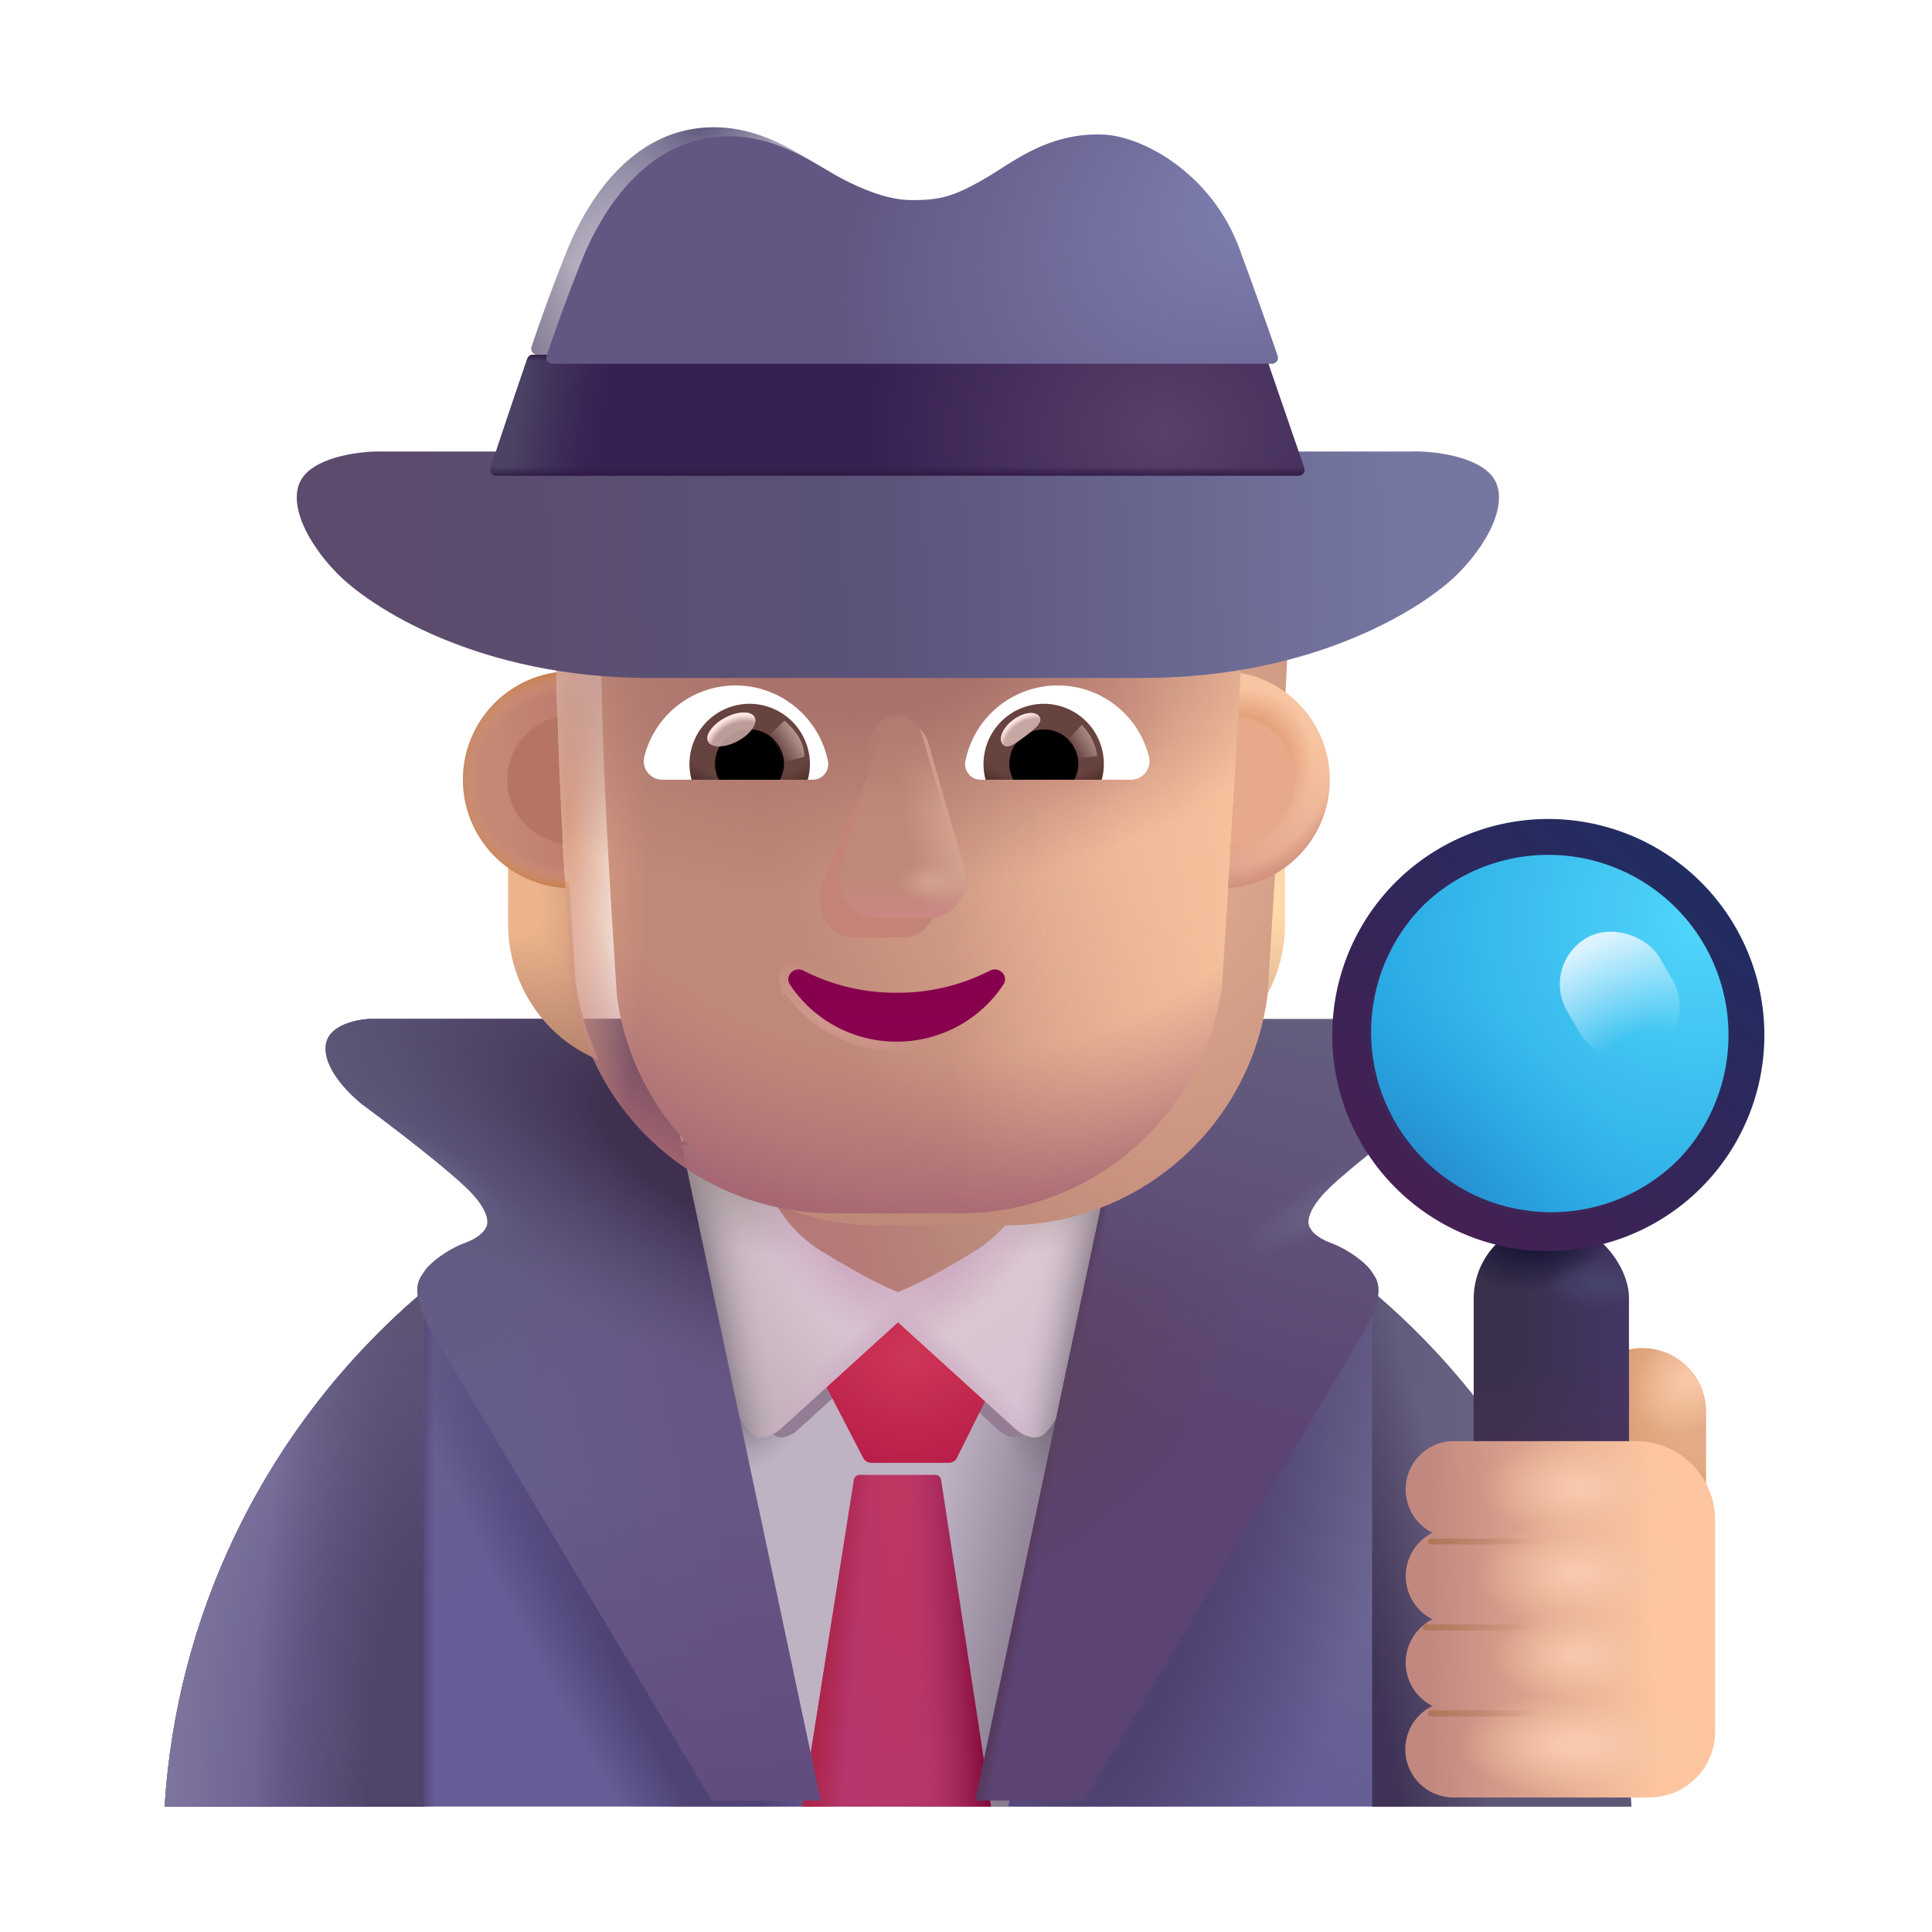 <svg xmlns="http://www.w3.org/2000/svg" width="32" height="32" fill="none" viewBox="0 0 32 32"><path fill="#655D95" d="M2.727 29.922h24.282c-.398-6.368-5.681-11.41-12.14-11.41-6.46 0-11.744 5.042-12.142 11.41Z"/><path fill="url(#a)" d="M2.727 29.922h24.282c-.398-6.368-5.681-11.41-12.14-11.41-6.46 0-11.744 5.042-12.142 11.41Z"/><path fill="url(#b)" d="M2.727 29.922h24.282c-.398-6.368-5.681-11.41-12.14-11.41-6.46 0-11.744 5.042-12.142 11.41Z"/><path fill="url(#c)" d="M2.727 29.922h24.282c-.398-6.368-5.681-11.41-12.14-11.41-6.46 0-11.744 5.042-12.142 11.41Z"/><path fill="url(#d)" d="M2.727 29.922h24.282c-.398-6.368-5.681-11.41-12.14-11.41-6.46 0-11.744 5.042-12.142 11.41Z"/><path fill="url(#e)" d="M2.727 29.922h24.282c-.398-6.368-5.681-11.41-12.14-11.41-6.46 0-11.744 5.042-12.142 11.41Z"/><path fill="#BEB2C3" d="m13.445 29.922-2.328-10.957 3.422-1.2 4.437 1.294-2.28 10.863h-3.25Z"/><path fill="url(#f)" d="m13.445 29.922-2.328-10.957 3.422-1.2 4.437 1.294-2.28 10.863h-3.25Z"/><path fill="url(#g)" d="m13.445 29.922-2.328-10.957 3.422-1.2 4.437 1.294-2.28 10.863h-3.25Z"/><path fill="url(#h)" d="m13.445 29.922-2.328-10.957 3.422-1.2 4.437 1.294-2.28 10.863h-3.25Z"/><g filter="url(#i)"><path fill="#927D95" d="m11.701 19.668.69 3.215c.1.438.278.746.407.869.128.123.325.01.407-.06l1.67-1.517 1.669 1.517c.082.07.28.183.408.06.128-.123.299-.415.4-.853l.696-3.231h-1.584l-1.59 2.116-1.588-2.116H11.7Z"/></g><path fill="url(#j)" d="M7.023 29.922H2.727a12.163 12.163 0 0 1 4.296-8.538v8.538Z"/><path fill="url(#k)" d="M7.023 29.922H2.727a12.163 12.163 0 0 1 4.296-8.538v8.538Z"/><path fill="url(#l)" d="M7.023 29.922H2.727a12.163 12.163 0 0 1 4.296-8.538v8.538Z"/><path fill="url(#m)" d="M22.727 29.922h4.296a12.163 12.163 0 0 0-4.296-8.538v8.538Z"/><path fill="url(#n)" d="M22.727 29.922h4.296a12.163 12.163 0 0 0-4.296-8.538v8.538Z"/><g filter="url(#o)"><path fill="url(#p)" d="m14.098 24.349-.692-1.334 1.453-1.351 1.453 1.351-.662 1.331a.15.15 0 0 1-.134.083h-1.284a.15.15 0 0 1-.134-.08Z"/></g><path fill="url(#q)" d="m13.289 29.922.854-5.408a.1.1 0 0 1 .098-.085h1.247a.1.1 0 0 1 .099.085l.827 5.408h-3.125Z"/><path fill="url(#r)" d="m13.289 29.922.854-5.408a.1.1 0 0 1 .098-.085h1.247a.1.1 0 0 1 .099.085l.827 5.408h-3.125Z"/><path fill="url(#s)" d="m13.289 29.922.854-5.408a.1.1 0 0 1 .098-.085h1.247a.1.1 0 0 1 .099.085l.827 5.408h-3.125Z"/><path fill="url(#t)" d="m11.972 22.726-.806-3.758h1.851l1.867 2.489v.433l-1.96 1.782c-.097.083-.327.214-.477.07-.15-.144-.357-.504-.475-1.016Z"/><path fill="url(#u)" d="m11.972 22.726-.806-3.758h1.851l1.867 2.489v.433l-1.96 1.782c-.097.083-.327.214-.477.07-.15-.144-.357-.504-.475-1.016Z"/><path fill="url(#v)" d="m11.972 22.726-.806-3.758h1.851l1.867 2.489v.433l-1.96 1.782c-.097.083-.327.214-.477.07-.15-.144-.357-.504-.475-1.016Z"/><path fill="url(#w)" d="m11.972 22.726-.806-3.758h1.851l1.867 2.489v.433l-1.96 1.782c-.097.083-.327.214-.477.07-.15-.144-.357-.504-.475-1.016Z"/><path fill="url(#x)" d="m11.972 22.726-.806-3.758h1.851l1.867 2.489v.433l-1.96 1.782c-.097.083-.327.214-.477.07-.15-.144-.357-.504-.475-1.016Z"/><path fill="#F7A936" d="m17.77 22.746.814-3.777h-1.852l-1.867 2.484v.437l1.96 1.782c.097.083.328.214.477.07.15-.144.35-.484.467-.996Z"/><path fill="url(#y)" d="m17.77 22.746.814-3.777h-1.852l-1.867 2.484v.437l1.96 1.782c.097.083.328.214.477.07.15-.144.35-.484.467-.996Z"/><path fill="url(#z)" d="m17.77 22.746.814-3.777h-1.852l-1.867 2.484v.437l1.96 1.782c.097.083.328.214.477.07.15-.144.35-.484.467-.996Z"/><path fill="url(#A)" d="m17.77 22.746.814-3.777h-1.852l-1.867 2.484v.437l1.96 1.782c.097.083.328.214.477.07.15-.144.35-.484.467-.996Z"/><path fill="url(#B)" d="m17.77 22.746.814-3.777h-1.852l-1.867 2.484v.437l1.96 1.782c.097.083.328.214.477.07.15-.144.35-.484.467-.996Z"/><path fill="url(#C)" d="m17.77 22.746.814-3.777h-1.852l-1.867 2.484v.437l1.96 1.782c.097.083.328.214.477.07.15-.144.35-.484.467-.996Z"/><g filter="url(#D)"><path fill="url(#E)" d="M12.625 19.547c.026.291.262.987.999 1.437.736.45 1.14.63 1.25.664.11-.034.515-.214 1.252-.664.736-.45.973-1.146.999-1.437h-4.5Z"/><path fill="url(#F)" d="M12.625 19.547c.026.291.262.987.999 1.437.736.45 1.14.63 1.25.664.11-.034.515-.214 1.252-.664.736-.45.973-1.146.999-1.437h-4.5Z"/></g><g filter="url(#G)"><path fill="url(#H)" d="m10.75 16.977 2.742 12.945h-1.797a1564.164 1564.164 0 0 1-4.625-7.734c-.422-.735-.219-.907-.14-1.032.078-.125.374-.36.671-.468.238-.088.328-.204.344-.25.057-.068.069-.3-.344-.688-.412-.387-1.307-1.068-1.703-1.36-.234-.187-.651-.609-.601-.984.05-.375.65-.435.765-.43h4.688Z"/><path fill="url(#I)" d="m10.75 16.977 2.742 12.945h-1.797a1564.164 1564.164 0 0 1-4.625-7.734c-.422-.735-.219-.907-.14-1.032.078-.125.374-.36.671-.468.238-.088.328-.204.344-.25.057-.068.069-.3-.344-.688-.412-.387-1.307-1.068-1.703-1.36-.234-.187-.651-.609-.601-.984.05-.375.65-.435.765-.43h4.688Z"/><path fill="url(#J)" d="m10.75 16.977 2.742 12.945h-1.797a1564.164 1564.164 0 0 1-4.625-7.734c-.422-.735-.219-.907-.14-1.032.078-.125.374-.36.671-.468.238-.088.328-.204.344-.25.057-.068.069-.3-.344-.688-.412-.387-1.307-1.068-1.703-1.36-.234-.187-.651-.609-.601-.984.05-.375.65-.435.765-.43h4.688Z"/><path fill="url(#K)" d="m10.75 16.977 2.742 12.945h-1.797a1564.164 1564.164 0 0 1-4.625-7.734c-.422-.735-.219-.907-.14-1.032.078-.125.374-.36.671-.468.238-.088.328-.204.344-.25.057-.068.069-.3-.344-.688-.412-.387-1.307-1.068-1.703-1.36-.234-.187-.651-.609-.601-.984.05-.375.65-.435.765-.43h4.688Z"/><path fill="url(#L)" d="m10.75 16.977 2.742 12.945h-1.797a1564.164 1564.164 0 0 1-4.625-7.734c-.422-.735-.219-.907-.14-1.032.078-.125.374-.36.671-.468.238-.088.328-.204.344-.25.057-.068.069-.3-.344-.688-.412-.387-1.307-1.068-1.703-1.36-.234-.187-.651-.609-.601-.984.05-.375.65-.435.765-.43h4.688Z"/></g><g filter="url(#M)"><path fill="url(#N)" d="m18.996 16.977-2.743 12.945h1.797c1.401-2.333 4.288-7.147 4.625-7.734.422-.735.219-.907.14-1.032-.077-.125-.374-.36-.671-.468-.237-.088-.328-.204-.344-.25-.057-.068-.069-.3.344-.688.413-.387 1.307-1.068 1.703-1.36.234-.187.652-.609.602-.984-.05-.375-.651-.435-.766-.43h-4.687Z"/><path fill="url(#O)" d="m18.996 16.977-2.743 12.945h1.797c1.401-2.333 4.288-7.147 4.625-7.734.422-.735.219-.907.14-1.032-.077-.125-.374-.36-.671-.468-.237-.088-.328-.204-.344-.25-.057-.068-.069-.3.344-.688.413-.387 1.307-1.068 1.703-1.36.234-.187.652-.609.602-.984-.05-.375-.651-.435-.766-.43h-4.687Z"/><path fill="url(#P)" d="m18.996 16.977-2.743 12.945h1.797c1.401-2.333 4.288-7.147 4.625-7.734.422-.735.219-.907.14-1.032-.077-.125-.374-.36-.671-.468-.237-.088-.328-.204-.344-.25-.057-.068-.069-.3.344-.688.413-.387 1.307-1.068 1.703-1.36.234-.187.652-.609.602-.984-.05-.375-.651-.435-.766-.43h-4.687Z"/><path fill="url(#Q)" d="m18.996 16.977-2.743 12.945h1.797c1.401-2.333 4.288-7.147 4.625-7.734.422-.735.219-.907.14-1.032-.077-.125-.374-.36-.671-.468-.237-.088-.328-.204-.344-.25-.057-.068-.069-.3.344-.688.413-.387 1.307-1.068 1.703-1.36.234-.187.652-.609.602-.984-.05-.375-.651-.435-.766-.43h-4.687Z"/></g><path fill="url(#R)" d="M27.203 22.328c.58 0 1.055.475 1.055 1.056V25.8h-2.111v-2.417a1.065 1.065 0 0 1 1.056-1.056Z"/><path fill="url(#S)" d="M27.203 22.328c.58 0 1.055.475 1.055 1.056V25.8h-2.111v-2.417a1.065 1.065 0 0 1 1.056-1.056Z"/><rect width="2.572" height="5.438" x="24.409" y="20.226" fill="url(#T)" rx="1.286"/><rect width="2.572" height="5.438" x="24.409" y="20.226" fill="url(#U)" rx="1.286"/><rect width="2.572" height="5.438" x="24.409" y="20.226" fill="url(#V)" rx="1.286"/><rect width="2.572" height="5.438" x="24.409" y="20.226" fill="url(#W)" rx="1.286"/><g filter="url(#X)"><circle cx="25.695" cy="17.093" r="3.078" fill="#3E2657"/></g><circle cx="25.695" cy="17.093" r="2.984" fill="url(#Y)"/><circle cx="25.695" cy="17.093" r="2.984" fill="url(#Z)"/><g filter="url(#aa)"><path fill="url(#ab)" fill-rule="evenodd" d="M25.695 20.672a3.578 3.578 0 1 0 0-7.157 3.578 3.578 0 0 0 0 7.157Zm0-.594a2.984 2.984 0 1 0 0-5.969 2.984 2.984 0 0 0 0 5.969Z" clip-rule="evenodd"/></g><rect width="1.769" height="2.205" x="25.512" y="15.977" fill="url(#ac)" rx=".885" transform="rotate(-30 25.512 15.977)"/><g filter="url(#ad)"><path fill="url(#ae)" d="M23.132 24.82c0-.439.355-.8.793-.8h3.023c.724 0 1.31.587 1.31 1.31v3.5c0 .603-.488 1.092-1.091 1.092h-3.242a.798.798 0 0 1-.349-1.516.802.802 0 0 1 0-1.435.802.802 0 0 1 0-1.434.802.802 0 0 1-.444-.718Z"/><path fill="url(#af)" d="M23.132 24.82c0-.439.355-.8.793-.8h3.023c.724 0 1.31.587 1.31 1.31v3.5c0 .603-.488 1.092-1.091 1.092h-3.242a.798.798 0 0 1-.349-1.516.802.802 0 0 1 0-1.435.802.802 0 0 1 0-1.434.802.802 0 0 1-.444-.718Z"/><path fill="url(#ag)" d="M23.132 24.82c0-.439.355-.8.793-.8h3.023c.724 0 1.31.587 1.31 1.31v3.5c0 .603-.488 1.092-1.091 1.092h-3.242a.798.798 0 0 1-.349-1.516.802.802 0 0 1 0-1.435.802.802 0 0 1 0-1.434.802.802 0 0 1-.444-.718Z"/><path fill="url(#ah)" d="M23.132 24.82c0-.439.355-.8.793-.8h3.023c.724 0 1.31.587 1.31 1.31v3.5c0 .603-.488 1.092-1.091 1.092h-3.242a.798.798 0 0 1-.349-1.516.802.802 0 0 1 0-1.435.802.802 0 0 1 0-1.434.802.802 0 0 1-.444-.718Z"/><path fill="url(#ai)" d="M23.132 24.82c0-.439.355-.8.793-.8h3.023c.724 0 1.31.587 1.31 1.31v3.5c0 .603-.488 1.092-1.091 1.092h-3.242a.798.798 0 0 1-.349-1.516.802.802 0 0 1 0-1.435.802.802 0 0 1 0-1.434.802.802 0 0 1-.444-.718Z"/></g><g filter="url(#aj)"><path stroke="url(#ak)" stroke-linecap="round" stroke-width=".1" d="M23.7 25.531h1.96"/></g><g filter="url(#al)"><path stroke="url(#am)" stroke-linecap="round" stroke-width=".1" d="M23.614 26.955h1.962"/></g><g filter="url(#an)"><path stroke="url(#ao)" stroke-linecap="round" stroke-width=".1" d="M23.7 28.38h1.96"/></g><path fill="url(#ap)" d="M20.275 14.606a1.83 1.83 0 0 0 1.009-.345v1.04c0 .996-.594 1.883-1.496 2.252.19-.405.32-.846.386-1.317l.1-1.63Z"/><path fill="url(#aq)" d="M9.428 14.606a1.83 1.83 0 0 1-1.01-.345v1.04c0 .996.594 1.883 1.497 2.252a4.56 4.56 0 0 1-.386-1.317l-.101-1.63Z"/><path fill="url(#ar)" d="M9.428 14.606a1.83 1.83 0 0 1-1.01-.345v1.04c0 .996.594 1.883 1.497 2.252a4.56 4.56 0 0 1-.386-1.317l-.101-1.63Z"/><path fill="url(#as)" d="M9.428 14.606a1.83 1.83 0 0 1-1.01-.345v1.04c0 .996.594 1.883 1.497 2.252a4.56 4.56 0 0 1-.386-1.317l-.101-1.63Z"/><g filter="url(#at)"><path fill="url(#au)" d="M9.468 16.296a4.369 4.369 0 0 0 4.335 3.8h2.105a4.369 4.369 0 0 0 4.335-3.8c.132-2.101.264-4.195.362-6.295a1.617 1.617 0 0 0-1.538-1.598h-1.563a2.703 2.703 0 0 1-2.467-1.61.74.74 0 0 0-.687-.466h-1.42c-2.059 0-3.727 1.687-3.727 3.77 0 2.076.13 4.118.265 6.199Z"/></g><path fill="url(#av)" d="M9.468 16.296a4.369 4.369 0 0 0 4.335 3.8h2.105a4.369 4.369 0 0 0 4.335-3.8c.132-2.101.264-4.195.362-6.295a1.617 1.617 0 0 0-1.538-1.598h-1.563a2.703 2.703 0 0 1-2.467-1.61.74.74 0 0 0-.687-.466h-1.42c-2.059 0-3.727 1.687-3.727 3.77 0 2.076.13 4.118.265 6.199Z"/><path fill="url(#aw)" d="M9.468 16.296a4.369 4.369 0 0 0 4.335 3.8h2.105a4.369 4.369 0 0 0 4.335-3.8c.132-2.101.264-4.195.362-6.295a1.617 1.617 0 0 0-1.538-1.598h-1.563a2.703 2.703 0 0 1-2.467-1.61.74.74 0 0 0-.687-.466h-1.42c-2.059 0-3.727 1.687-3.727 3.77 0 2.076.13 4.118.265 6.199Z"/><path fill="url(#ax)" d="M9.468 16.296a4.369 4.369 0 0 0 4.335 3.8h2.105a4.369 4.369 0 0 0 4.335-3.8c.132-2.101.264-4.195.362-6.295a1.617 1.617 0 0 0-1.538-1.598h-1.563a2.703 2.703 0 0 1-2.467-1.61.74.74 0 0 0-.687-.466h-1.42c-2.059 0-3.727 1.687-3.727 3.77 0 2.076.13 4.118.265 6.199Z"/><path fill="url(#ay)" d="M9.468 16.296a4.369 4.369 0 0 0 4.335 3.8h2.105a4.369 4.369 0 0 0 4.335-3.8c.132-2.101.264-4.195.362-6.295a1.617 1.617 0 0 0-1.538-1.598h-1.563a2.703 2.703 0 0 1-2.467-1.61.74.74 0 0 0-.687-.466h-1.42c-2.059 0-3.727 1.687-3.727 3.77 0 2.076.13 4.118.265 6.199Z"/><path fill="url(#az)" d="M9.468 16.296a4.369 4.369 0 0 0 4.335 3.8h2.105a4.369 4.369 0 0 0 4.335-3.8c.132-2.101.264-4.195.362-6.295a1.617 1.617 0 0 0-1.538-1.598h-1.563a2.703 2.703 0 0 1-2.467-1.61.74.74 0 0 0-.687-.466h-1.42c-2.059 0-3.727 1.687-3.727 3.77 0 2.076.13 4.118.265 6.199Z"/><path fill="url(#aA)" d="M9.468 16.296a4.369 4.369 0 0 0 4.335 3.8h2.105a4.369 4.369 0 0 0 4.335-3.8c.132-2.101.264-4.195.362-6.295a1.617 1.617 0 0 0-1.538-1.598h-1.563a2.703 2.703 0 0 1-2.467-1.61.74.74 0 0 0-.687-.466h-1.42c-2.059 0-3.727 1.687-3.727 3.77 0 2.076.13 4.118.265 6.199Z"/><path fill="url(#aB)" d="M9.468 16.296a4.369 4.369 0 0 0 4.335 3.8h2.105a4.369 4.369 0 0 0 4.335-3.8c.132-2.101.264-4.195.362-6.295a1.617 1.617 0 0 0-1.538-1.598h-1.563a2.703 2.703 0 0 1-2.467-1.61.74.74 0 0 0-.687-.466h-1.42c-2.059 0-3.727 1.687-3.727 3.77 0 2.076.13 4.118.265 6.199Z"/><path fill="url(#aC)" d="M9.468 16.296a4.369 4.369 0 0 0 4.335 3.8h2.105a4.369 4.369 0 0 0 4.335-3.8c.132-2.101.264-4.195.362-6.295a1.617 1.617 0 0 0-1.538-1.598h-1.563a2.703 2.703 0 0 1-2.467-1.61.74.74 0 0 0-.687-.466h-1.42c-2.059 0-3.727 1.687-3.727 3.77 0 2.076.13 4.118.265 6.199Z"/><path fill="url(#aD)" d="M9.468 16.296a4.369 4.369 0 0 0 4.335 3.8h2.105a4.369 4.369 0 0 0 4.335-3.8c.132-2.101.264-4.195.362-6.295a1.617 1.617 0 0 0-1.538-1.598h-1.563a2.703 2.703 0 0 1-2.467-1.61.74.74 0 0 0-.687-.466h-1.42c-2.059 0-3.727 1.687-3.727 3.77 0 2.076.13 4.118.265 6.199Z"/><g filter="url(#aE)"><path fill="#C48377" d="m14.37 12.836-.771 1.847c-.113.422.158.844.543.844h.82c.384 0 .655-.429.542-.844l-.554-2.05c-.118-.455-.455-.251-.58.203Z"/></g><g filter="url(#aF)"><path fill="#BE8A77" d="m14.425 12.414-.593 2.05c-.121.422.17.844.58.844h.878c.411 0 .702-.428.58-.843l-.592-2.051c-.127-.455-.72-.455-.853 0Z"/><path fill="url(#aG)" d="m14.425 12.414-.593 2.05c-.121.422.17.844.58.844h.878c.411 0 .702-.428.58-.843l-.592-2.051c-.127-.455-.72-.455-.853 0Z"/><path fill="url(#aH)" d="m14.425 12.414-.593 2.05c-.121.422.17.844.58.844h.878c.411 0 .702-.428.58-.843l-.592-2.051c-.127-.455-.72-.455-.853 0Z"/><path fill="url(#aI)" d="m14.425 12.414-.593 2.05c-.121.422.17.844.58.844h.878c.411 0 .702-.428.58-.843l-.592-2.051c-.127-.455-.72-.455-.853 0Z"/></g><g filter="url(#aJ)"><path fill="url(#aK)" d="m14.425 12.198-.593 2.05c-.121.423.17.845.58.845h.878c.411 0 .702-.429.58-.844l-.592-2.051c-.127-.454-.72-.454-.853 0Z"/></g><g filter="url(#aL)"><path stroke="url(#aM)" stroke-width=".15" d="M13.34 16.01c.437.227.957.358 1.511.358.56 0 1.075-.13 1.511-.358h.001a.246.246 0 0 1 .292.047.23.23 0 0 1 .025.294m-3.34-.341 3.278.3m-3.278-.3a.246.246 0 0 0-.293.05.228.228 0 0 0-.024.291m.317-.341-.255.3m3.595.04v.001l-.062-.042m.062.042-.062-.042m.062.042a2.188 2.188 0 0 1-1.829.977c-.767 0-1.441-.39-1.828-.977m3.595-.042a2.113 2.113 0 0 1-1.767.944 2.112 2.112 0 0 1-1.766-.944m-.062.042v.001l.062-.043m-.062.042.062-.042"/></g><path fill="url(#aN)" d="M14.851 16.443a3.351 3.351 0 0 1-1.545-.367c-.153-.078-.317.095-.221.233a2.112 2.112 0 0 0 1.766.944c.742 0 1.393-.377 1.767-.944.096-.144-.068-.31-.221-.233a3.335 3.335 0 0 1-1.546.367Z"/><path fill="#fff" d="M17.519 11.353c.728 0 1.344.503 1.511 1.181.05.195-.1.38-.298.38h-2.49a.257.257 0 0 1-.253-.303 1.56 1.56 0 0 1 1.53-1.258Z"/><path fill="url(#aO)" d="M17.288 11.657a.996.996 0 0 1 .96 1.258h-1.924a1 1 0 0 1 .964-1.258Z"/><path fill="#000" d="M16.718 12.652c0-.317.253-.57.57-.57a.568.568 0 0 1 .507.832h-1.01a.515.515 0 0 1-.067-.262Z"/><g filter="url(#aP)"><path fill="#C7A7A3" d="M17.215 11.867c.07.095-.078.211-.246.337-.169.126-.294.215-.365.12-.07-.095.009-.274.177-.4.169-.126.363-.151.434-.057Z"/><path fill="url(#aQ)" d="M17.215 11.867c.07.095-.078.211-.246.337-.169.126-.294.215-.365.12-.07-.095.009-.274.177-.4.169-.126.363-.151.434-.057Z"/></g><g filter="url(#aR)"><path fill="url(#aS)" d="M18.175 12.52a.937.937 0 0 0-.258-.515l-.29.318.13.254.418-.056Z"/></g><path fill="#fff" d="M12.184 11.353a1.56 1.56 0 0 0-1.512 1.181c-.05.195.1.38.299.38h2.49a.257.257 0 0 0 .253-.303 1.563 1.563 0 0 0-1.53-1.258Z"/><path fill="url(#aT)" d="M12.415 11.657a.996.996 0 0 0-.96 1.258h1.924c.022-.086.036-.172.036-.262a1.002 1.002 0 0 0-1-.996Z"/><path fill="#000" d="M12.985 12.652a.568.568 0 0 0-.57-.57.568.568 0 0 0-.507.833h1.01a.565.565 0 0 0 .067-.263Z"/><g filter="url(#aU)"><path fill="url(#aV)" d="M13.324 12.535c0-.321-.261-.536-.332-.6l-.322.31.198.404.456-.114Z"/></g><g filter="url(#aW)" transform="rotate(-27.914 12.114 12.082)"><ellipse cx="12.114" cy="12.082" fill="#C7A7A3" fill-opacity=".9" rx=".435" ry=".22"/><ellipse cx="12.114" cy="12.082" fill="url(#aX)" rx=".435" ry=".22"/></g><path fill="url(#aY)" d="M20.342 14.707c.074-1.188.145-2.373.206-3.56a1.796 1.796 0 0 1-.206 3.56Z"/><path fill="url(#aZ)" d="M20.342 14.707c.074-1.188.145-2.373.206-3.56a1.796 1.796 0 0 1-.206 3.56Z"/><path fill="url(#ba)" d="M20.342 14.707c.074-1.188.145-2.373.206-3.56a1.796 1.796 0 0 1-.206 3.56Z"/><path fill="url(#bb)" d="M9.213 11.137a1.795 1.795 0 0 0 .154 3.57 87.006 87.006 0 0 1-.154-3.57Z"/><path fill="url(#bc)" d="M9.213 11.137a1.795 1.795 0 0 0 .154 3.57 87.006 87.006 0 0 1-.154-3.57Z"/><g filter="url(#bd)"><path fill="#B57562" d="M9.232 11.875a1.066 1.066 0 0 0 .093 2.096 81.6 81.6 0 0 1-.093-2.096Z"/></g><g filter="url(#be)"><path fill="#E6AA8B" d="M20.387 13.98c.043-.707.084-1.415.123-2.123a1.066 1.066 0 0 1-.123 2.124Z"/></g><path fill="url(#bf)" d="M8.804 5.743a.1.1 0 0 0 .094.132h11.92a.1.1 0 0 0 .094-.132 86.882 86.882 0 0 0-.639-1.79c-.468-1.25-1.636-1.875-2.297-1.875-.735-.016-1.259.318-1.65.567a7.74 7.74 0 0 1-.193.121c-.578.344-.809.398-1.278.398-.37 0-.761-.148-1.183-.367a5.171 5.171 0 0 1-.248-.142c-.436-.26-1.078-.642-1.905-.526-.956.135-1.66.93-2.097 1.946a28.9 28.9 0 0 0-.618 1.668Z"/><path fill="url(#bg)" d="M8.804 5.743a.1.1 0 0 0 .094.132h11.92a.1.1 0 0 0 .094-.132 86.882 86.882 0 0 0-.639-1.79c-.468-1.25-1.636-1.875-2.297-1.875-.735-.016-1.259.318-1.65.567a7.74 7.74 0 0 1-.193.121c-.578.344-.809.398-1.278.398-.37 0-.761-.148-1.183-.367a5.171 5.171 0 0 1-.248-.142c-.436-.26-1.078-.642-1.905-.526-.956.135-1.66.93-2.097 1.946a28.9 28.9 0 0 0-.618 1.668Z"/><g filter="url(#bh)"><path fill="url(#bi)" d="M6.386 7.88c-.26-.016-.991.034-1.316.359-.358.357-.055 1.073.508 1.652.539.555 2.335 1.738 5.18 1.738h8.167c2.873 0 4.689-1.183 5.234-1.738.568-.579.874-1.295.513-1.652-.328-.325-1.067-.375-1.33-.36H6.386Z"/></g><path fill="url(#bj)" d="M8.126 7.747a.1.1 0 0 0 .095.132h13.287a.1.1 0 0 0 .094-.133l-.192-.559-.429-1.245a.1.1 0 0 0-.094-.067H8.829a.1.1 0 0 0-.095.067c-.19.554-.38 1.12-.531 1.575l-.077.23Z"/><path fill="url(#bk)" d="M8.126 7.747a.1.1 0 0 0 .095.132h13.287a.1.1 0 0 0 .094-.133l-.192-.559-.429-1.245a.1.1 0 0 0-.094-.067H8.829a.1.1 0 0 0-.095.067c-.19.554-.38 1.12-.531 1.575l-.077.23Z"/><path fill="url(#bl)" d="M8.126 7.747a.1.1 0 0 0 .095.132h13.287a.1.1 0 0 0 .094-.133l-.192-.559-.429-1.245a.1.1 0 0 0-.094-.067H8.829a.1.1 0 0 0-.095.067c-.19.554-.38 1.12-.531 1.575l-.077.23Z"/><path fill="url(#bm)" d="M8.126 7.747a.1.1 0 0 0 .095.132h13.287a.1.1 0 0 0 .094-.133l-.192-.559-.429-1.245a.1.1 0 0 0-.094-.067H8.829a.1.1 0 0 0-.095.067c-.19.554-.38 1.12-.531 1.575l-.077.23Z"/><g filter="url(#bn)"><path fill="url(#bo)" d="M8.804 5.743a.1.1 0 0 0 .094.132h11.92a.1.1 0 0 0 .094-.132 86.882 86.882 0 0 0-.639-1.79c-.468-1.25-1.636-1.875-2.297-1.875-.735-.016-1.259.318-1.65.567a7.74 7.74 0 0 1-.193.121c-.578.344-.809.398-1.278.398-.37 0-.761-.148-1.183-.367a5.171 5.171 0 0 1-.248-.142c-.436-.26-1.078-.642-1.905-.526-.956.135-1.66.93-2.097 1.946a28.9 28.9 0 0 0-.618 1.668Z"/></g><defs><radialGradient id="a" cx="0" cy="0" r="1" gradientTransform="matrix(0 4.906 -2.312 0 6.773 21.812)" gradientUnits="userSpaceOnUse"><stop stop-color="#69638B"/><stop offset="1" stop-color="#69638B" stop-opacity="0"/></radialGradient><radialGradient id="b" cx="0" cy="0" r="1" gradientTransform="rotate(-120.646 14.441 11.476) scale(11.587 1.536)" gradientUnits="userSpaceOnUse"><stop offset=".336" stop-color="#4F4376"/><stop offset="1" stop-color="#4F4376" stop-opacity="0"/></radialGradient><radialGradient id="d" cx="0" cy="0" r="1" gradientTransform="matrix(0 8.062 -2.5 0 22.835 22.156)" gradientUnits="userSpaceOnUse"><stop offset=".341" stop-color="#6F6A93"/><stop offset="1" stop-color="#6F6A93" stop-opacity="0"/></radialGradient><radialGradient id="e" cx="0" cy="0" r="1" gradientTransform="rotate(20.493 -65.415 66.252) scale(3.303 13.733)" gradientUnits="userSpaceOnUse"><stop offset=".186" stop-color="#4E4270"/><stop offset="1" stop-color="#4E4270" stop-opacity="0"/></radialGradient><radialGradient id="g" cx="0" cy="0" r="1" gradientTransform="rotate(103.743 .523 17.985) scale(2.96 1.648)" gradientUnits="userSpaceOnUse"><stop offset=".184" stop-color="#4E4854"/><stop offset="1" stop-color="#4E4854" stop-opacity="0"/></radialGradient><radialGradient id="h" cx="0" cy="0" r="1" gradientTransform="matrix(.842 3.482 -1.846 .446 11.586 20.884)" gradientUnits="userSpaceOnUse"><stop offset=".624" stop-color="#514C59"/><stop offset="1" stop-color="#837A8E" stop-opacity="0"/></radialGradient><radialGradient id="j" cx="0" cy="0" r="1" gradientTransform="matrix(0 -10.359 4.25 0 6.367 29.922)" gradientUnits="userSpaceOnUse"><stop offset=".391" stop-color="#6A5E90"/><stop offset="1" stop-color="#857DA2"/></radialGradient><radialGradient id="k" cx="0" cy="0" r="1" gradientTransform="rotate(117.646 -2.544 12.698) scale(4.445 4.855)" gradientUnits="userSpaceOnUse"><stop stop-color="#605A74"/><stop offset="1" stop-color="#605A74" stop-opacity="0"/></radialGradient><radialGradient id="l" cx="0" cy="0" r="1" gradientTransform="matrix(0 -11.734 2.803 0 7.023 29.922)" gradientUnits="userSpaceOnUse"><stop offset=".333" stop-color="#4F456A"/><stop offset="1" stop-color="#4F456A" stop-opacity="0"/></radialGradient><radialGradient id="m" cx="0" cy="0" r="1" gradientTransform="matrix(0 6.453 -3.247 0 24.875 23.468)" gradientUnits="userSpaceOnUse"><stop stop-color="#696284"/><stop offset="1" stop-color="#5E5775"/></radialGradient><radialGradient id="n" cx="0" cy="0" r="1" gradientTransform="matrix(1.963 -.273 1.617 11.621 22.726 29.92)" gradientUnits="userSpaceOnUse"><stop offset=".235" stop-color="#403357"/><stop offset="1" stop-color="#403357" stop-opacity="0"/></radialGradient><radialGradient id="p" cx="0" cy="0" r="1" gradientTransform="matrix(0 2.209 -2.726 0 14.86 22.654)" gradientUnits="userSpaceOnUse"><stop stop-color="#CE3657"/><stop offset="1" stop-color="#B41945"/></radialGradient><radialGradient id="q" cx="0" cy="0" r="1" gradientTransform="matrix(0 6.062 -.953 0 14.851 24.781)" gradientUnits="userSpaceOnUse"><stop stop-color="#C03660"/><stop offset="1" stop-color="#B4366C"/></radialGradient><radialGradient id="t" cx="0" cy="0" r="1" gradientTransform="matrix(-4.187 2.469 -3.819 -6.477 14.398 20.968)" gradientUnits="userSpaceOnUse"><stop offset=".115" stop-color="#DBC8D7"/><stop offset="1" stop-color="#AB9CA0"/></radialGradient><radialGradient id="v" cx="0" cy="0" r="1" gradientTransform="rotate(104.036 -1.195 14.246) scale(1.843 2.989)" gradientUnits="userSpaceOnUse"><stop stop-color="#988B89"/><stop offset="1" stop-color="#988B89" stop-opacity="0"/></radialGradient><radialGradient id="w" cx="0" cy="0" r="1" gradientTransform="rotate(-132.274 12.135 8.128) scale(.475 3.143)" gradientUnits="userSpaceOnUse"><stop stop-color="#CEADC3"/><stop offset="1" stop-color="#CEADC3" stop-opacity="0"/></radialGradient><radialGradient id="x" cx="0" cy="0" r="1" gradientTransform="matrix(-.649 .713 -1.627 -1.481 14.05 20.861)" gradientUnits="userSpaceOnUse"><stop offset=".193" stop-color="#CEADC3"/><stop offset="1" stop-color="#CEADC3" stop-opacity="0"/></radialGradient><radialGradient id="y" cx="0" cy="0" r="1" gradientTransform="matrix(2.438 3.203 -4.955 3.77 15.586 20.468)" gradientUnits="userSpaceOnUse"><stop offset=".174" stop-color="#DCC8D0"/><stop offset="1" stop-color="#D1C0D6"/></radialGradient><radialGradient id="A" cx="0" cy="0" r="1" gradientTransform="matrix(.447 1.788 -2.9 .725 17.414 18.86)" gradientUnits="userSpaceOnUse"><stop stop-color="#988B89"/><stop offset="1" stop-color="#988B89" stop-opacity="0"/></radialGradient><radialGradient id="B" cx="0" cy="0" r="1" gradientTransform="matrix(.319 -.351 2.326 2.114 15.467 22.576)" gradientUnits="userSpaceOnUse"><stop stop-color="#CEADC3"/><stop offset="1" stop-color="#CEADC3" stop-opacity="0"/></radialGradient><radialGradient id="C" cx="0" cy="0" r="1" gradientTransform="matrix(.649 .713 -1.627 1.481 15.701 20.862)" gradientUnits="userSpaceOnUse"><stop offset=".193" stop-color="#CEADC3"/><stop offset="1" stop-color="#CEADC3" stop-opacity="0"/></radialGradient><radialGradient id="E" cx="0" cy="0" r="1" gradientTransform="rotate(158.46 6.492 11.807) scale(2.805 2.911)" gradientUnits="userSpaceOnUse"><stop stop-color="#BC907E"/><stop offset="1" stop-color="#B57A77"/></radialGradient><radialGradient id="F" cx="0" cy="0" r="1" gradientTransform="matrix(-2.505 .167 -.03 -.457 14.29 19.958)" gradientUnits="userSpaceOnUse"><stop stop-color="#A7696F"/><stop offset="1" stop-color="#A7696F" stop-opacity="0"/></radialGradient><radialGradient id="J" cx="0" cy="0" r="1" gradientTransform="rotate(-154.011 8.398 8.282) scale(8.723 3.48)" gradientUnits="userSpaceOnUse"><stop offset=".303" stop-color="#3F3050"/><stop offset="1" stop-color="#534971" stop-opacity="0"/></radialGradient><radialGradient id="L" cx="0" cy="0" r="1" gradientTransform="rotate(33.19 -29.317 21.253) scale(2.483 .747)" gradientUnits="userSpaceOnUse"><stop stop-color="#767290"/><stop offset="1" stop-color="#5C5178" stop-opacity="0"/></radialGradient><radialGradient id="P" cx="0" cy="0" r="1" gradientTransform="matrix(3.205 -2.781 1.736 2.001 17.148 23.25)" gradientUnits="userSpaceOnUse"><stop stop-color="#5B4361"/><stop offset="1" stop-color="#5B4361" stop-opacity="0"/></radialGradient><radialGradient id="Q" cx="0" cy="0" r="1" gradientTransform="rotate(149.744 8.39 12.982) scale(1.737 .441)" gradientUnits="userSpaceOnUse"><stop stop-color="#6A6385"/><stop offset="1" stop-color="#6A6385" stop-opacity="0"/></radialGradient><radialGradient id="R" cx="0" cy="0" r="1" gradientTransform="rotate(145.688 10.76 15.925) scale(2.556 2.509)" gradientUnits="userSpaceOnUse"><stop offset=".464" stop-color="#E3AC86"/><stop offset="1" stop-color="#D69368"/></radialGradient><radialGradient id="S" cx="0" cy="0" r="1" gradientTransform="matrix(.832 -.634 .486 .638 28.001 22.853)" gradientUnits="userSpaceOnUse"><stop offset=".132" stop-color="#F8C7A5"/><stop offset="1" stop-color="#F8C7A5" stop-opacity="0"/></radialGradient><radialGradient id="V" cx="0" cy="0" r="1" gradientTransform="matrix(-1.383 .602 -.437 -1.005 25.539 20.226)" gradientUnits="userSpaceOnUse"><stop offset=".198" stop-color="#0D0E30"/><stop offset="1" stop-color="#0D0E30" stop-opacity="0"/></radialGradient><radialGradient id="W" cx="0" cy="0" r="1" gradientTransform="matrix(.906 0 0 .429 26.523 21.265)" gradientUnits="userSpaceOnUse"><stop offset=".112" stop-color="#46446D"/><stop offset="1" stop-color="#46446D" stop-opacity="0"/></radialGradient><radialGradient id="Y" cx="0" cy="0" r="1" gradientTransform="matrix(-3.916 4.347 -4.195 -3.779 28.15 15.25)" gradientUnits="userSpaceOnUse"><stop offset=".004" stop-color="#50D5FA"/><stop offset="1" stop-color="#27A8E3"/></radialGradient><radialGradient id="Z" cx="0" cy="0" r="1" gradientTransform="matrix(2.157 -2.389 4.64 4.189 23.372 19.73)" gradientUnits="userSpaceOnUse"><stop stop-color="#2683C8"/><stop offset="1" stop-color="#2BACE5" stop-opacity="0"/></radialGradient><radialGradient id="ac" cx="0" cy="0" r="1" gradientTransform="matrix(.077 -2.025 3.711 .141 26.096 18.118)" gradientUnits="userSpaceOnUse"><stop offset=".18" stop-color="#DBF3FF" stop-opacity="0"/><stop offset="1" stop-color="#DBF3FF"/></radialGradient><radialGradient id="af" cx="0" cy="0" r="1" gradientTransform="matrix(0 .875 -1.608 0 26.025 24.796)" gradientUnits="userSpaceOnUse"><stop offset=".106" stop-color="#F8C8AD"/><stop offset="1" stop-color="#F2C49E" stop-opacity="0"/></radialGradient><radialGradient id="ag" cx="0" cy="0" r="1" gradientTransform="matrix(0 .938 -1.724 0 26.025 26.21)" gradientUnits="userSpaceOnUse"><stop offset=".109" stop-color="#F8C8AD"/><stop offset="1" stop-color="#F2C49E" stop-opacity="0"/></radialGradient><radialGradient id="ah" cx="0" cy="0" r="1" gradientTransform="matrix(0 .785 -1.442 0 26.025 27.574)" gradientUnits="userSpaceOnUse"><stop offset=".109" stop-color="#F8C8AD"/><stop offset="1" stop-color="#F2C49E" stop-opacity="0"/></radialGradient><radialGradient id="ai" cx="0" cy="0" r="1" gradientTransform="matrix(0 .873 -2.051 0 26.025 29.05)" gradientUnits="userSpaceOnUse"><stop offset=".186" stop-color="#F8C8AD"/><stop offset="1" stop-color="#F2C49E" stop-opacity="0"/></radialGradient><radialGradient id="ap" cx="0" cy="0" r="1" gradientTransform="matrix(-.68 3.943 -4.684 -.808 20.941 14.077)" gradientUnits="userSpaceOnUse"><stop offset=".28" stop-color="#FFD9AB"/><stop offset="1" stop-color="#C5987C"/></radialGradient><radialGradient id="aq" cx="0" cy="0" r="1" gradientTransform="matrix(1.421 2.992 -1.36 .646 8.662 14.392)" gradientUnits="userSpaceOnUse"><stop stop-color="#F8BF95"/><stop offset="1" stop-color="#DC998E"/></radialGradient><radialGradient id="ar" cx="0" cy="0" r="1" gradientTransform="matrix(.2 1.332 -1.168 .175 9.556 14.164)" gradientUnits="userSpaceOnUse"><stop offset=".263" stop-color="#D79B77"/><stop offset="1" stop-color="#D79B77" stop-opacity="0"/></radialGradient><radialGradient id="as" cx="0" cy="0" r="1" gradientTransform="matrix(1.84 2.84 -1.566 1.015 8.243 14.545)" gradientUnits="userSpaceOnUse"><stop offset=".3" stop-color="#EBB48C"/><stop offset="1" stop-color="#B5836C"/></radialGradient><radialGradient id="au" cx="0" cy="0" r="1" gradientTransform="rotate(164.923 8.118 7.796) scale(6.005 8.313)" gradientUnits="userSpaceOnUse"><stop stop-color="#E5B194"/><stop offset="1" stop-color="#BF8979"/></radialGradient><radialGradient id="aw" cx="0" cy="0" r="1" gradientTransform="matrix(0 13.612 -11.273 0 15.521 6.855)" gradientUnits="userSpaceOnUse"><stop offset=".787" stop-color="#B3747D" stop-opacity="0"/><stop offset="1" stop-color="#A56571"/></radialGradient><radialGradient id="ax" cx="0" cy="0" r="1" gradientTransform="matrix(0 -1.496 1.851 0 17.581 11.961)" gradientUnits="userSpaceOnUse"><stop offset=".325" stop-color="#E4A38D"/><stop offset="1" stop-color="#E4A38D" stop-opacity="0"/></radialGradient><radialGradient id="ay" cx="0" cy="0" r="1" gradientTransform="matrix(-.065 -1.231 1.34 -.07 12.354 11.809)" gradientUnits="userSpaceOnUse"><stop offset=".378" stop-color="#C2847C"/><stop offset="1" stop-color="#C2847C" stop-opacity="0"/></radialGradient><radialGradient id="az" cx="0" cy="0" r="1" gradientTransform="matrix(1.346 0 0 6.843 9.406 13.64)" gradientUnits="userSpaceOnUse"><stop stop-color="#DBA085"/><stop offset="1" stop-color="#DBA085" stop-opacity="0"/></radialGradient><radialGradient id="aA" cx="0" cy="0" r="1" gradientTransform="matrix(2.917 -4.077 .923 .661 8.322 9.863)" gradientUnits="userSpaceOnUse"><stop offset=".451" stop-color="#B67459"/><stop offset="1" stop-color="#B67459" stop-opacity="0"/></radialGradient><radialGradient id="aB" cx="0" cy="0" r="1" gradientTransform="matrix(-2.693 -11.427 12.588 -2.966 14.68 17.754)" gradientUnits="userSpaceOnUse"><stop offset=".924" stop-color="#C17F5F" stop-opacity="0"/><stop offset="1" stop-color="#C17F5F"/></radialGradient><radialGradient id="aC" cx="0" cy="0" r="1" gradientTransform="matrix(2.281 .804 -.482 1.369 17.035 7.208)" gradientUnits="userSpaceOnUse"><stop offset=".258" stop-color="#C17F5F"/><stop offset="1" stop-color="#C17F5F" stop-opacity="0"/></radialGradient><radialGradient id="aD" cx="0" cy="0" r="1" gradientTransform="rotate(85.755 1.552 13.195) scale(4.158 7.577)" gradientUnits="userSpaceOnUse"><stop offset=".244" stop-color="#A8726B"/><stop offset="1" stop-color="#A8726B" stop-opacity="0"/></radialGradient><radialGradient id="aI" cx="0" cy="0" r="1" gradientTransform="matrix(-.578 0 0 -.325 15.344 14.716)" gradientUnits="userSpaceOnUse"><stop stop-color="#D3A291"/><stop offset="1" stop-color="#D3A291" stop-opacity="0"/></radialGradient><radialGradient id="aM" cx="0" cy="0" r="1" gradientTransform="rotate(-60.732 21.203 -3.16) scale(.792 2.305)" gradientUnits="userSpaceOnUse"><stop stop-color="#D0978E"/><stop offset="1" stop-color="#D0978E" stop-opacity="0"/></radialGradient><radialGradient id="aN" cx="0" cy="0" r="1" gradientTransform="matrix(0 -.804 3.235 0 14.851 17.16)" gradientUnits="userSpaceOnUse"><stop stop-color="#89024E"/><stop offset="1" stop-color="#87004D"/></radialGradient><radialGradient id="aO" cx="0" cy="0" r="1" gradientTransform="matrix(0 .905 -1.44 0 17.286 12.19)" gradientUnits="userSpaceOnUse"><stop offset=".802" stop-color="#67433F"/><stop offset="1" stop-color="#52342D"/></radialGradient><radialGradient id="aQ" cx="0" cy="0" r="1" gradientTransform="matrix(-.259 -.333 .459 -.356 17.031 12.283)" gradientUnits="userSpaceOnUse"><stop offset=".766" stop-color="#FFE6E2" stop-opacity="0"/><stop offset=".966" stop-color="#FFE6E2"/></radialGradient><radialGradient id="aT" cx="0" cy="0" r="1" gradientTransform="matrix(0 .905 -1.44 0 12.417 12.19)" gradientUnits="userSpaceOnUse"><stop offset=".802" stop-color="#67433F"/><stop offset="1" stop-color="#52342D"/></radialGradient><radialGradient id="aX" cx="0" cy="0" r="1" gradientTransform="rotate(-90.897 12.17 .262) scale(.551 .663)" gradientUnits="userSpaceOnUse"><stop offset=".766" stop-color="#FFE6E2" stop-opacity="0"/><stop offset=".966" stop-color="#FFE6E2"/></radialGradient><radialGradient id="aZ" cx="0" cy="0" r="1" gradientTransform="matrix(.701 2.503 -2.388 .669 20.003 12.204)" gradientUnits="userSpaceOnUse"><stop offset=".856" stop-color="#CE8D79" stop-opacity="0"/><stop offset="1" stop-color="#CE8D79"/></radialGradient><radialGradient id="ba" cx="0" cy="0" r="1" gradientTransform="matrix(.879 -1.206 1.011 .737 20.405 12.812)" gradientUnits="userSpaceOnUse"><stop offset=".664" stop-color="#E3A17B"/><stop offset="1" stop-color="#E3A17B" stop-opacity="0"/></radialGradient><radialGradient id="bc" cx="0" cy="0" r="1" gradientTransform="matrix(-1.869 -.273 .269 -1.837 9.367 12.922)" gradientUnits="userSpaceOnUse"><stop offset=".775" stop-color="#DCA187" stop-opacity="0"/><stop offset="1" stop-color="#C77937"/><stop offset="1" stop-color="#DCA187"/></radialGradient><radialGradient id="bf" cx="0" cy="0" r="1" gradientTransform="matrix(3.25 -.438 1.025 7.614 8.492 6.125)" gradientUnits="userSpaceOnUse"><stop stop-color="#766C87"/><stop offset="1" stop-color="#766C87" stop-opacity="0"/></radialGradient><radialGradient id="bg" cx="0" cy="0" r="1" gradientTransform="matrix(.719 1.899 -3.573 1.353 11.648 2.078)" gradientUnits="userSpaceOnUse"><stop stop-color="#5F577E"/><stop offset="1" stop-color="#5F577E" stop-opacity="0"/></radialGradient><radialGradient id="bj" cx="0" cy="0" r="1" gradientTransform="rotate(179.635 9.633 3.609) scale(4.906 4.187)" gradientUnits="userSpaceOnUse"><stop stop-color="#574069"/><stop offset="1" stop-color="#372153"/></radialGradient><radialGradient id="bo" cx="0" cy="0" r="1" gradientTransform="matrix(-6.903 3.344 -2.249 -4.643 20.958 3.094)" gradientUnits="userSpaceOnUse"><stop stop-color="#7F81B2"/><stop offset="1" stop-color="#625783"/></radialGradient><linearGradient id="c" x1="6.988" x2="7.195" y1="29.406" y2="29.406" gradientUnits="userSpaceOnUse"><stop offset=".151" stop-color="#57497F"/><stop offset="1" stop-color="#57497F" stop-opacity="0"/></linearGradient><linearGradient id="f" x1="16.932" x2="14.847" y1="28.545" y2="28.119" gradientUnits="userSpaceOnUse"><stop offset=".045" stop-color="#897B8E"/><stop offset="1" stop-color="#8C7C93" stop-opacity="0"/></linearGradient><linearGradient id="r" x1="13.726" x2="14.226" y1="26.765" y2="26.812" gradientUnits="userSpaceOnUse"><stop stop-color="#AD254B"/><stop offset="1" stop-color="#AD254B" stop-opacity="0"/></linearGradient><linearGradient id="s" x1="16.414" x2="15.153" y1="29.069" y2="29.122" gradientUnits="userSpaceOnUse"><stop offset=".065" stop-color="#810937"/><stop offset="1" stop-color="#B6376A" stop-opacity="0"/></linearGradient><linearGradient id="u" x1="11.675" x2="12.612" y1="21.649" y2="21.468" gradientUnits="userSpaceOnUse"><stop stop-color="#7C707D"/><stop offset="1" stop-color="#CFBDC9" stop-opacity="0"/></linearGradient><linearGradient id="z" x1="18.074" x2="17.138" y1="21.649" y2="21.468" gradientUnits="userSpaceOnUse"><stop stop-color="#7C707D"/><stop offset="1" stop-color="#CFBDC9" stop-opacity="0"/></linearGradient><linearGradient id="H" x1="12.219" x2="9.392" y1="26.169" y2="26.806" gradientUnits="userSpaceOnUse"><stop stop-color="#675685"/><stop offset="1" stop-color="#665C8A"/></linearGradient><linearGradient id="I" x1="9.392" x2="11.086" y1="16.976" y2="22.375" gradientUnits="userSpaceOnUse"><stop stop-color="#5E5A78"/><stop offset="1" stop-color="#5E5A78" stop-opacity="0"/></linearGradient><linearGradient id="K" x1="12.268" x2="12.268" y1="29.922" y2="24.699" gradientUnits="userSpaceOnUse"><stop stop-color="#624C7F"/><stop offset="1" stop-color="#624C7F" stop-opacity="0"/></linearGradient><linearGradient id="N" x1="18.023" x2="21.304" y1="29.125" y2="16.976" gradientUnits="userSpaceOnUse"><stop offset=".452" stop-color="#5B4373"/><stop offset="1" stop-color="#645D7E"/></linearGradient><linearGradient id="O" x1="17" x2="17.152" y1="26.539" y2="26.57" gradientUnits="userSpaceOnUse"><stop stop-color="#573A60"/><stop offset="1" stop-color="#573A60" stop-opacity="0"/></linearGradient><linearGradient id="T" x1="26.981" x2="24.992" y1="21.781" y2="21.781" gradientUnits="userSpaceOnUse"><stop stop-color="#443665"/><stop offset="1" stop-color="#39304B"/></linearGradient><linearGradient id="U" x1="26.336" x2="26.336" y1="25.468" y2="22.562" gradientUnits="userSpaceOnUse"><stop stop-color="#4C3156"/><stop offset="1" stop-color="#4C3156" stop-opacity="0"/></linearGradient><linearGradient id="ab" x1="28.179" x2="23.367" y1="14.344" y2="19.781" gradientUnits="userSpaceOnUse"><stop stop-color="#202D61"/><stop offset="1" stop-color="#452053"/></linearGradient><linearGradient id="ae" x1="27.914" x2="23.547" y1="27.807" y2="27.891" gradientUnits="userSpaceOnUse"><stop offset=".146" stop-color="#FDC6A0"/><stop offset="1" stop-color="#C18880"/></linearGradient><linearGradient id="ak" x1="23.699" x2="25.565" y1="25.609" y2="25.609" gradientUnits="userSpaceOnUse"><stop stop-color="#AE7759"/><stop offset="1" stop-color="#C08666" stop-opacity="0"/></linearGradient><linearGradient id="am" x1="23.614" x2="25.48" y1="27.033" y2="27.033" gradientUnits="userSpaceOnUse"><stop stop-color="#AE7759"/><stop offset="1" stop-color="#C08666" stop-opacity="0"/></linearGradient><linearGradient id="ao" x1="23.699" x2="25.565" y1="28.458" y2="28.458" gradientUnits="userSpaceOnUse"><stop stop-color="#AE7759"/><stop offset="1" stop-color="#C08666" stop-opacity="0"/></linearGradient><linearGradient id="av" x1="20.605" x2="15.749" y1="15.092" y2="15.092" gradientUnits="userSpaceOnUse"><stop stop-color="#F7C29D"/><stop offset="1" stop-color="#F7C29D" stop-opacity="0"/></linearGradient><linearGradient id="aG" x1="15.898" x2="15.055" y1="14.482" y2="14.638" gradientUnits="userSpaceOnUse"><stop stop-color="#D5A491"/><stop offset="1" stop-color="#D5A491" stop-opacity="0"/></linearGradient><linearGradient id="aH" x1="14.851" x2="14.851" y1="14.58" y2="15.531" gradientUnits="userSpaceOnUse"><stop stop-color="#CB8685" stop-opacity="0"/><stop offset=".845" stop-color="#CB8685"/></linearGradient><linearGradient id="aK" x1="14.851" x2="14.851" y1="11.857" y2="13.475" gradientUnits="userSpaceOnUse"><stop offset=".198" stop-color="#B27C72"/><stop offset="1" stop-color="#B27C72" stop-opacity="0"/></linearGradient><linearGradient id="aS" x1="18.154" x2="17.803" y1="12.249" y2="12.464" gradientUnits="userSpaceOnUse"><stop stop-color="#B4948D"/><stop offset="1" stop-color="#B4948D" stop-opacity="0"/></linearGradient><linearGradient id="aV" x1="13.247" x2="12.897" y1="12.249" y2="12.465" gradientUnits="userSpaceOnUse"><stop stop-color="#B4948D"/><stop offset="1" stop-color="#B4948D" stop-opacity="0"/></linearGradient><linearGradient id="aY" x1="22.032" x2="20.686" y1="12.279" y2="14.707" gradientUnits="userSpaceOnUse"><stop stop-color="#F8C5A2"/><stop offset="1" stop-color="#E0A48C"/></linearGradient><linearGradient id="bb" x1="8.325" x2="9.952" y1="13.065" y2="12.922" gradientUnits="userSpaceOnUse"><stop stop-color="#C48874"/><stop offset="1" stop-color="#BD776C"/></linearGradient><linearGradient id="bi" x1="23.304" x2="6.367" y1="9.438" y2="9.753" gradientUnits="userSpaceOnUse"><stop stop-color="#7577A1"/><stop offset=".519" stop-color="#5B537A"/><stop offset=".98" stop-color="#5C4B6C"/></linearGradient><linearGradient id="bk" x1="8.554" x2="9.992" y1="6.877" y2="7.062" gradientUnits="userSpaceOnUse"><stop stop-color="#4C4364"/><stop offset="1" stop-color="#3E3058" stop-opacity="0"/></linearGradient><linearGradient id="bl" x1="15.461" x2="15.461" y1="7.929" y2="7.726" gradientUnits="userSpaceOnUse"><stop offset=".038" stop-color="#2C1840"/><stop offset="1" stop-color="#2C1840" stop-opacity="0"/></linearGradient><linearGradient id="bm" x1="15.507" x2="15.507" y1="5.847" y2="5.984" gradientUnits="userSpaceOnUse"><stop offset=".038" stop-color="#2C1840"/><stop offset="1" stop-color="#2C1840" stop-opacity="0"/></linearGradient><filter id="i" width="7.346" height="5.139" x="11.201" y="19.168" color-interpolation-filters="sRGB" filterUnits="userSpaceOnUse"><feFlood flood-opacity="0" result="BackgroundImageFix"/><feBlend in="SourceGraphic" in2="BackgroundImageFix" result="shape"/><feGaussianBlur result="effect1_foregroundBlur_4002_2759" stdDeviation=".25"/></filter><filter id="o" width="3.106" height="2.966" x="13.406" y="21.464" color-interpolation-filters="sRGB" filterUnits="userSpaceOnUse"><feFlood flood-opacity="0" result="BackgroundImageFix"/><feBlend in="SourceGraphic" in2="BackgroundImageFix" result="shape"/><feColorMatrix in="SourceAlpha" result="hardAlpha" values="0 0 0 0 0 0 0 0 0 0 0 0 0 0 0 0 0 0 127 0"/><feOffset dx=".2" dy="-.2"/><feGaussianBlur stdDeviation=".15"/><feComposite in2="hardAlpha" k2="-1" k3="1" operator="arithmetic"/><feColorMatrix values="0 0 0 0 0.698 0 0 0 0 0.133 0 0 0 0 0.263 0 0 0 1 0"/><feBlend in2="shape" result="effect1_innerShadow_4002_2759"/></filter><filter id="D" width="4.5" height="2.352" x="12.625" y="19.297" color-interpolation-filters="sRGB" filterUnits="userSpaceOnUse"><feFlood flood-opacity="0" result="BackgroundImageFix"/><feBlend in="SourceGraphic" in2="BackgroundImageFix" result="shape"/><feColorMatrix in="SourceAlpha" result="hardAlpha" values="0 0 0 0 0 0 0 0 0 0 0 0 0 0 0 0 0 0 127 0"/><feOffset dy="-.25"/><feGaussianBlur stdDeviation=".3"/><feComposite in2="hardAlpha" k2="-1" k3="1" operator="arithmetic"/><feColorMatrix values="0 0 0 0 0.722 0 0 0 0 0.514 0 0 0 0 0.471 0 0 0 1 0"/><feBlend in2="shape" result="effect1_innerShadow_4002_2759"/></filter><filter id="G" width="8.299" height="13.046" x="5.292" y="16.876" color-interpolation-filters="sRGB" filterUnits="userSpaceOnUse"><feFlood flood-opacity="0" result="BackgroundImageFix"/><feBlend in="SourceGraphic" in2="BackgroundImageFix" result="shape"/><feColorMatrix in="SourceAlpha" result="hardAlpha" values="0 0 0 0 0 0 0 0 0 0 0 0 0 0 0 0 0 0 127 0"/><feOffset dx=".1" dy="-.1"/><feGaussianBlur stdDeviation=".15"/><feComposite in2="hardAlpha" k2="-1" k3="1" operator="arithmetic"/><feColorMatrix values="0 0 0 0 0.431 0 0 0 0 0.396 0 0 0 0 0.561 0 0 0 1 0"/><feBlend in2="shape" result="effect1_innerShadow_4002_2759"/></filter><filter id="M" width="8.299" height="13.046" x="16.153" y="16.876" color-interpolation-filters="sRGB" filterUnits="userSpaceOnUse"><feFlood flood-opacity="0" result="BackgroundImageFix"/><feBlend in="SourceGraphic" in2="BackgroundImageFix" result="shape"/><feColorMatrix in="SourceAlpha" result="hardAlpha" values="0 0 0 0 0 0 0 0 0 0 0 0 0 0 0 0 0 0 127 0"/><feOffset dx="-.1" dy="-.1"/><feGaussianBlur stdDeviation=".1"/><feComposite in2="hardAlpha" k2="-1" k3="1" operator="arithmetic"/><feColorMatrix values="0 0 0 0 0.298 0 0 0 0 0.216 0 0 0 0 0.396 0 0 0 1 0"/><feBlend in2="shape" result="effect1_innerShadow_4002_2759"/></filter><filter id="X" width="6.656" height="6.656" x="22.367" y="13.765" color-interpolation-filters="sRGB" filterUnits="userSpaceOnUse"><feFlood flood-opacity="0" result="BackgroundImageFix"/><feBlend in="SourceGraphic" in2="BackgroundImageFix" result="shape"/><feGaussianBlur result="effect1_foregroundBlur_4002_2759" stdDeviation=".125"/></filter><filter id="aa" width="7.206" height="7.206" x="22.067" y="13.515" color-interpolation-filters="sRGB" filterUnits="userSpaceOnUse"><feFlood flood-opacity="0" result="BackgroundImageFix"/><feBlend in="SourceGraphic" in2="BackgroundImageFix" result="shape"/><feColorMatrix in="SourceAlpha" result="hardAlpha" values="0 0 0 0 0 0 0 0 0 0 0 0 0 0 0 0 0 0 127 0"/><feOffset dx="-.05" dy=".05"/><feGaussianBlur stdDeviation=".025"/><feComposite in2="hardAlpha" k2="-1" k3="1" operator="arithmetic"/><feColorMatrix values="0 0 0 0 0.224 0 0 0 0 0.275 0 0 0 0 0.435 0 0 0 1 0"/><feBlend in2="shape" result="effect1_innerShadow_4002_2759"/></filter><filter id="ad" width="5.277" height="6.052" x="23.132" y="23.87" color-interpolation-filters="sRGB" filterUnits="userSpaceOnUse"><feFlood flood-opacity="0" result="BackgroundImageFix"/><feBlend in="SourceGraphic" in2="BackgroundImageFix" result="shape"/><feColorMatrix in="SourceAlpha" result="hardAlpha" values="0 0 0 0 0 0 0 0 0 0 0 0 0 0 0 0 0 0 127 0"/><feOffset dx=".15" dy="-.15"/><feGaussianBlur stdDeviation=".5"/><feComposite in2="hardAlpha" k2="-1" k3="1" operator="arithmetic"/><feColorMatrix values="0 0 0 0 0.757 0 0 0 0 0.486 0 0 0 0 0.545 0 0 0 1 0"/><feBlend in2="shape" result="effect1_innerShadow_4002_2759"/></filter><filter id="aj" width="2.262" height=".3" x="23.549" y="25.381" color-interpolation-filters="sRGB" filterUnits="userSpaceOnUse"><feFlood flood-opacity="0" result="BackgroundImageFix"/><feBlend in="SourceGraphic" in2="BackgroundImageFix" result="shape"/><feGaussianBlur result="effect1_foregroundBlur_4002_2759" stdDeviation=".05"/></filter><filter id="al" width="2.262" height=".3" x="23.464" y="26.805" color-interpolation-filters="sRGB" filterUnits="userSpaceOnUse"><feFlood flood-opacity="0" result="BackgroundImageFix"/><feBlend in="SourceGraphic" in2="BackgroundImageFix" result="shape"/><feGaussianBlur result="effect1_foregroundBlur_4002_2759" stdDeviation=".05"/></filter><filter id="an" width="2.262" height=".3" x="23.549" y="28.23" color-interpolation-filters="sRGB" filterUnits="userSpaceOnUse"><feFlood flood-opacity="0" result="BackgroundImageFix"/><feBlend in="SourceGraphic" in2="BackgroundImageFix" result="shape"/><feGaussianBlur result="effect1_foregroundBlur_4002_2759" stdDeviation=".05"/></filter><filter id="at" width="12.152" height="13.969" x="9.203" y="6.327" color-interpolation-filters="sRGB" filterUnits="userSpaceOnUse"><feFlood flood-opacity="0" result="BackgroundImageFix"/><feBlend in="SourceGraphic" in2="BackgroundImageFix" result="shape"/><feColorMatrix in="SourceAlpha" result="hardAlpha" values="0 0 0 0 0 0 0 0 0 0 0 0 0 0 0 0 0 0 127 0"/><feOffset dx=".75"/><feGaussianBlur stdDeviation=".6"/><feComposite in2="hardAlpha" k2="-1" k3="1" operator="arithmetic"/><feColorMatrix values="0 0 0 0 0.843 0 0 0 0 0.612 0 0 0 0 0.498 0 0 0 1 0"/><feBlend in2="shape" result="effect1_innerShadow_4002_2759"/><feColorMatrix in="SourceAlpha" result="hardAlpha" values="0 0 0 0 0 0 0 0 0 0 0 0 0 0 0 0 0 0 127 0"/><feOffset dy=".2"/><feGaussianBlur stdDeviation=".375"/><feComposite in2="hardAlpha" k2="-1" k3="1" operator="arithmetic"/><feColorMatrix values="0 0 0 0 0.776 0 0 0 0 0.549 0 0 0 0 0.424 0 0 0 1 0"/><feBlend in2="effect1_innerShadow_4002_2759" result="effect2_innerShadow_4002_2759"/></filter><filter id="aE" width="3.957" height="5.15" x="12.573" y="11.377" color-interpolation-filters="sRGB" filterUnits="userSpaceOnUse"><feFlood flood-opacity="0" result="BackgroundImageFix"/><feBlend in="SourceGraphic" in2="BackgroundImageFix" result="shape"/><feGaussianBlur result="effect1_foregroundBlur_4002_2759" stdDeviation=".5"/></filter><filter id="aF" width="2.294" height="3.435" x="13.704" y="11.973" color-interpolation-filters="sRGB" filterUnits="userSpaceOnUse"><feFlood flood-opacity="0" result="BackgroundImageFix"/><feBlend in="SourceGraphic" in2="BackgroundImageFix" result="shape"/><feColorMatrix in="SourceAlpha" result="hardAlpha" values="0 0 0 0 0 0 0 0 0 0 0 0 0 0 0 0 0 0 127 0"/><feOffset dx=".1" dy="-.1"/><feGaussianBlur stdDeviation=".1"/><feComposite in2="hardAlpha" k2="-1" k3="1" operator="arithmetic"/><feColorMatrix values="0 0 0 0 0.733 0 0 0 0 0.494 0 0 0 0 0.451 0 0 0 1 0"/><feBlend in2="shape" result="effect1_innerShadow_4002_2759"/><feGaussianBlur result="effect2_foregroundBlur_4002_2759" stdDeviation=".05"/></filter><filter id="aJ" width="2.294" height="3.435" x="13.704" y="11.757" color-interpolation-filters="sRGB" filterUnits="userSpaceOnUse"><feFlood flood-opacity="0" result="BackgroundImageFix"/><feBlend in="SourceGraphic" in2="BackgroundImageFix" result="shape"/><feGaussianBlur result="effect1_foregroundBlur_4002_2759" stdDeviation=".05"/></filter><filter id="aL" width="4.091" height="1.697" x="12.806" y="15.806" color-interpolation-filters="sRGB" filterUnits="userSpaceOnUse"><feFlood flood-opacity="0" result="BackgroundImageFix"/><feBlend in="SourceGraphic" in2="BackgroundImageFix" result="shape"/><feGaussianBlur result="effect1_foregroundBlur_4002_2759" stdDeviation=".05"/></filter><filter id="aP" width=".855" height=".754" x="16.478" y="11.71" color-interpolation-filters="sRGB" filterUnits="userSpaceOnUse"><feFlood flood-opacity="0" result="BackgroundImageFix"/><feBlend in="SourceGraphic" in2="BackgroundImageFix" result="shape"/><feGaussianBlur result="effect1_foregroundBlur_4002_2759" stdDeviation=".05"/></filter><filter id="aR" width=".948" height=".973" x="17.427" y="11.805" color-interpolation-filters="sRGB" filterUnits="userSpaceOnUse"><feFlood flood-opacity="0" result="BackgroundImageFix"/><feBlend in="SourceGraphic" in2="BackgroundImageFix" result="shape"/><feGaussianBlur result="effect1_foregroundBlur_4002_2759" stdDeviation=".1"/></filter><filter id="aU" width="1.054" height="1.114" x="12.47" y="11.734" color-interpolation-filters="sRGB" filterUnits="userSpaceOnUse"><feFlood flood-opacity="0" result="BackgroundImageFix"/><feBlend in="SourceGraphic" in2="BackgroundImageFix" result="shape"/><feGaussianBlur result="effect1_foregroundBlur_4002_2759" stdDeviation=".1"/></filter><filter id="aW" width=".996" height=".763" x="11.617" y="11.701" color-interpolation-filters="sRGB" filterUnits="userSpaceOnUse"><feFlood flood-opacity="0" result="BackgroundImageFix"/><feBlend in="SourceGraphic" in2="BackgroundImageFix" result="shape"/><feGaussianBlur result="effect1_foregroundBlur_4002_2759" stdDeviation=".05"/></filter><filter id="bd" width="1.425" height="2.597" x="8.15" y="11.625" color-interpolation-filters="sRGB" filterUnits="userSpaceOnUse"><feFlood flood-opacity="0" result="BackgroundImageFix"/><feBlend in="SourceGraphic" in2="BackgroundImageFix" result="shape"/><feGaussianBlur result="effect1_foregroundBlur_4002_2759" stdDeviation=".125"/></filter><filter id="be" width="1.556" height="2.623" x="20.137" y="11.607" color-interpolation-filters="sRGB" filterUnits="userSpaceOnUse"><feFlood flood-opacity="0" result="BackgroundImageFix"/><feBlend in="SourceGraphic" in2="BackgroundImageFix" result="shape"/><feGaussianBlur result="effect1_foregroundBlur_4002_2759" stdDeviation=".125"/></filter><filter id="bh" width="19.912" height="4.003" x="4.916" y="7.627" color-interpolation-filters="sRGB" filterUnits="userSpaceOnUse"><feFlood flood-opacity="0" result="BackgroundImageFix"/><feBlend in="SourceGraphic" in2="BackgroundImageFix" result="shape"/><feColorMatrix in="SourceAlpha" result="hardAlpha" values="0 0 0 0 0 0 0 0 0 0 0 0 0 0 0 0 0 0 127 0"/><feOffset dy="-.25"/><feGaussianBlur stdDeviation=".125"/><feComposite in2="hardAlpha" k2="-1" k3="1" operator="arithmetic"/><feColorMatrix values="0 0 0 0 0.494 0 0 0 0 0.447 0 0 0 0 0.545 0 0 0 1 0"/><feBlend in2="shape" result="effect1_innerShadow_4002_2759"/><feColorMatrix in="SourceAlpha" result="hardAlpha" values="0 0 0 0 0 0 0 0 0 0 0 0 0 0 0 0 0 0 127 0"/><feOffset dy="-.15"/><feGaussianBlur stdDeviation=".075"/><feComposite in2="hardAlpha" k2="-1" k3="1" operator="arithmetic"/><feColorMatrix values="0 0 0 0 0.376 0 0 0 0 0.373 0 0 0 0 0.6 0 0 0 1 0"/><feBlend in2="effect1_innerShadow_4002_2759" result="effect2_innerShadow_4002_2759"/></filter><filter id="bn" width="12.369" height="3.947" x="8.798" y="2.078" color-interpolation-filters="sRGB" filterUnits="userSpaceOnUse"><feFlood flood-opacity="0" result="BackgroundImageFix"/><feBlend in="SourceGraphic" in2="BackgroundImageFix" result="shape"/><feColorMatrix in="SourceAlpha" result="hardAlpha" values="0 0 0 0 0 0 0 0 0 0 0 0 0 0 0 0 0 0 127 0"/><feOffset dx=".25" dy=".15"/><feGaussianBlur stdDeviation=".325"/><feComposite in2="hardAlpha" k2="-1" k3="1" operator="arithmetic"/><feColorMatrix values="0 0 0 0 0.384 0 0 0 0 0.349 0 0 0 0 0.482 0 0 0 1 0"/><feBlend in2="shape" result="effect1_innerShadow_4002_2759"/></filter></defs></svg>